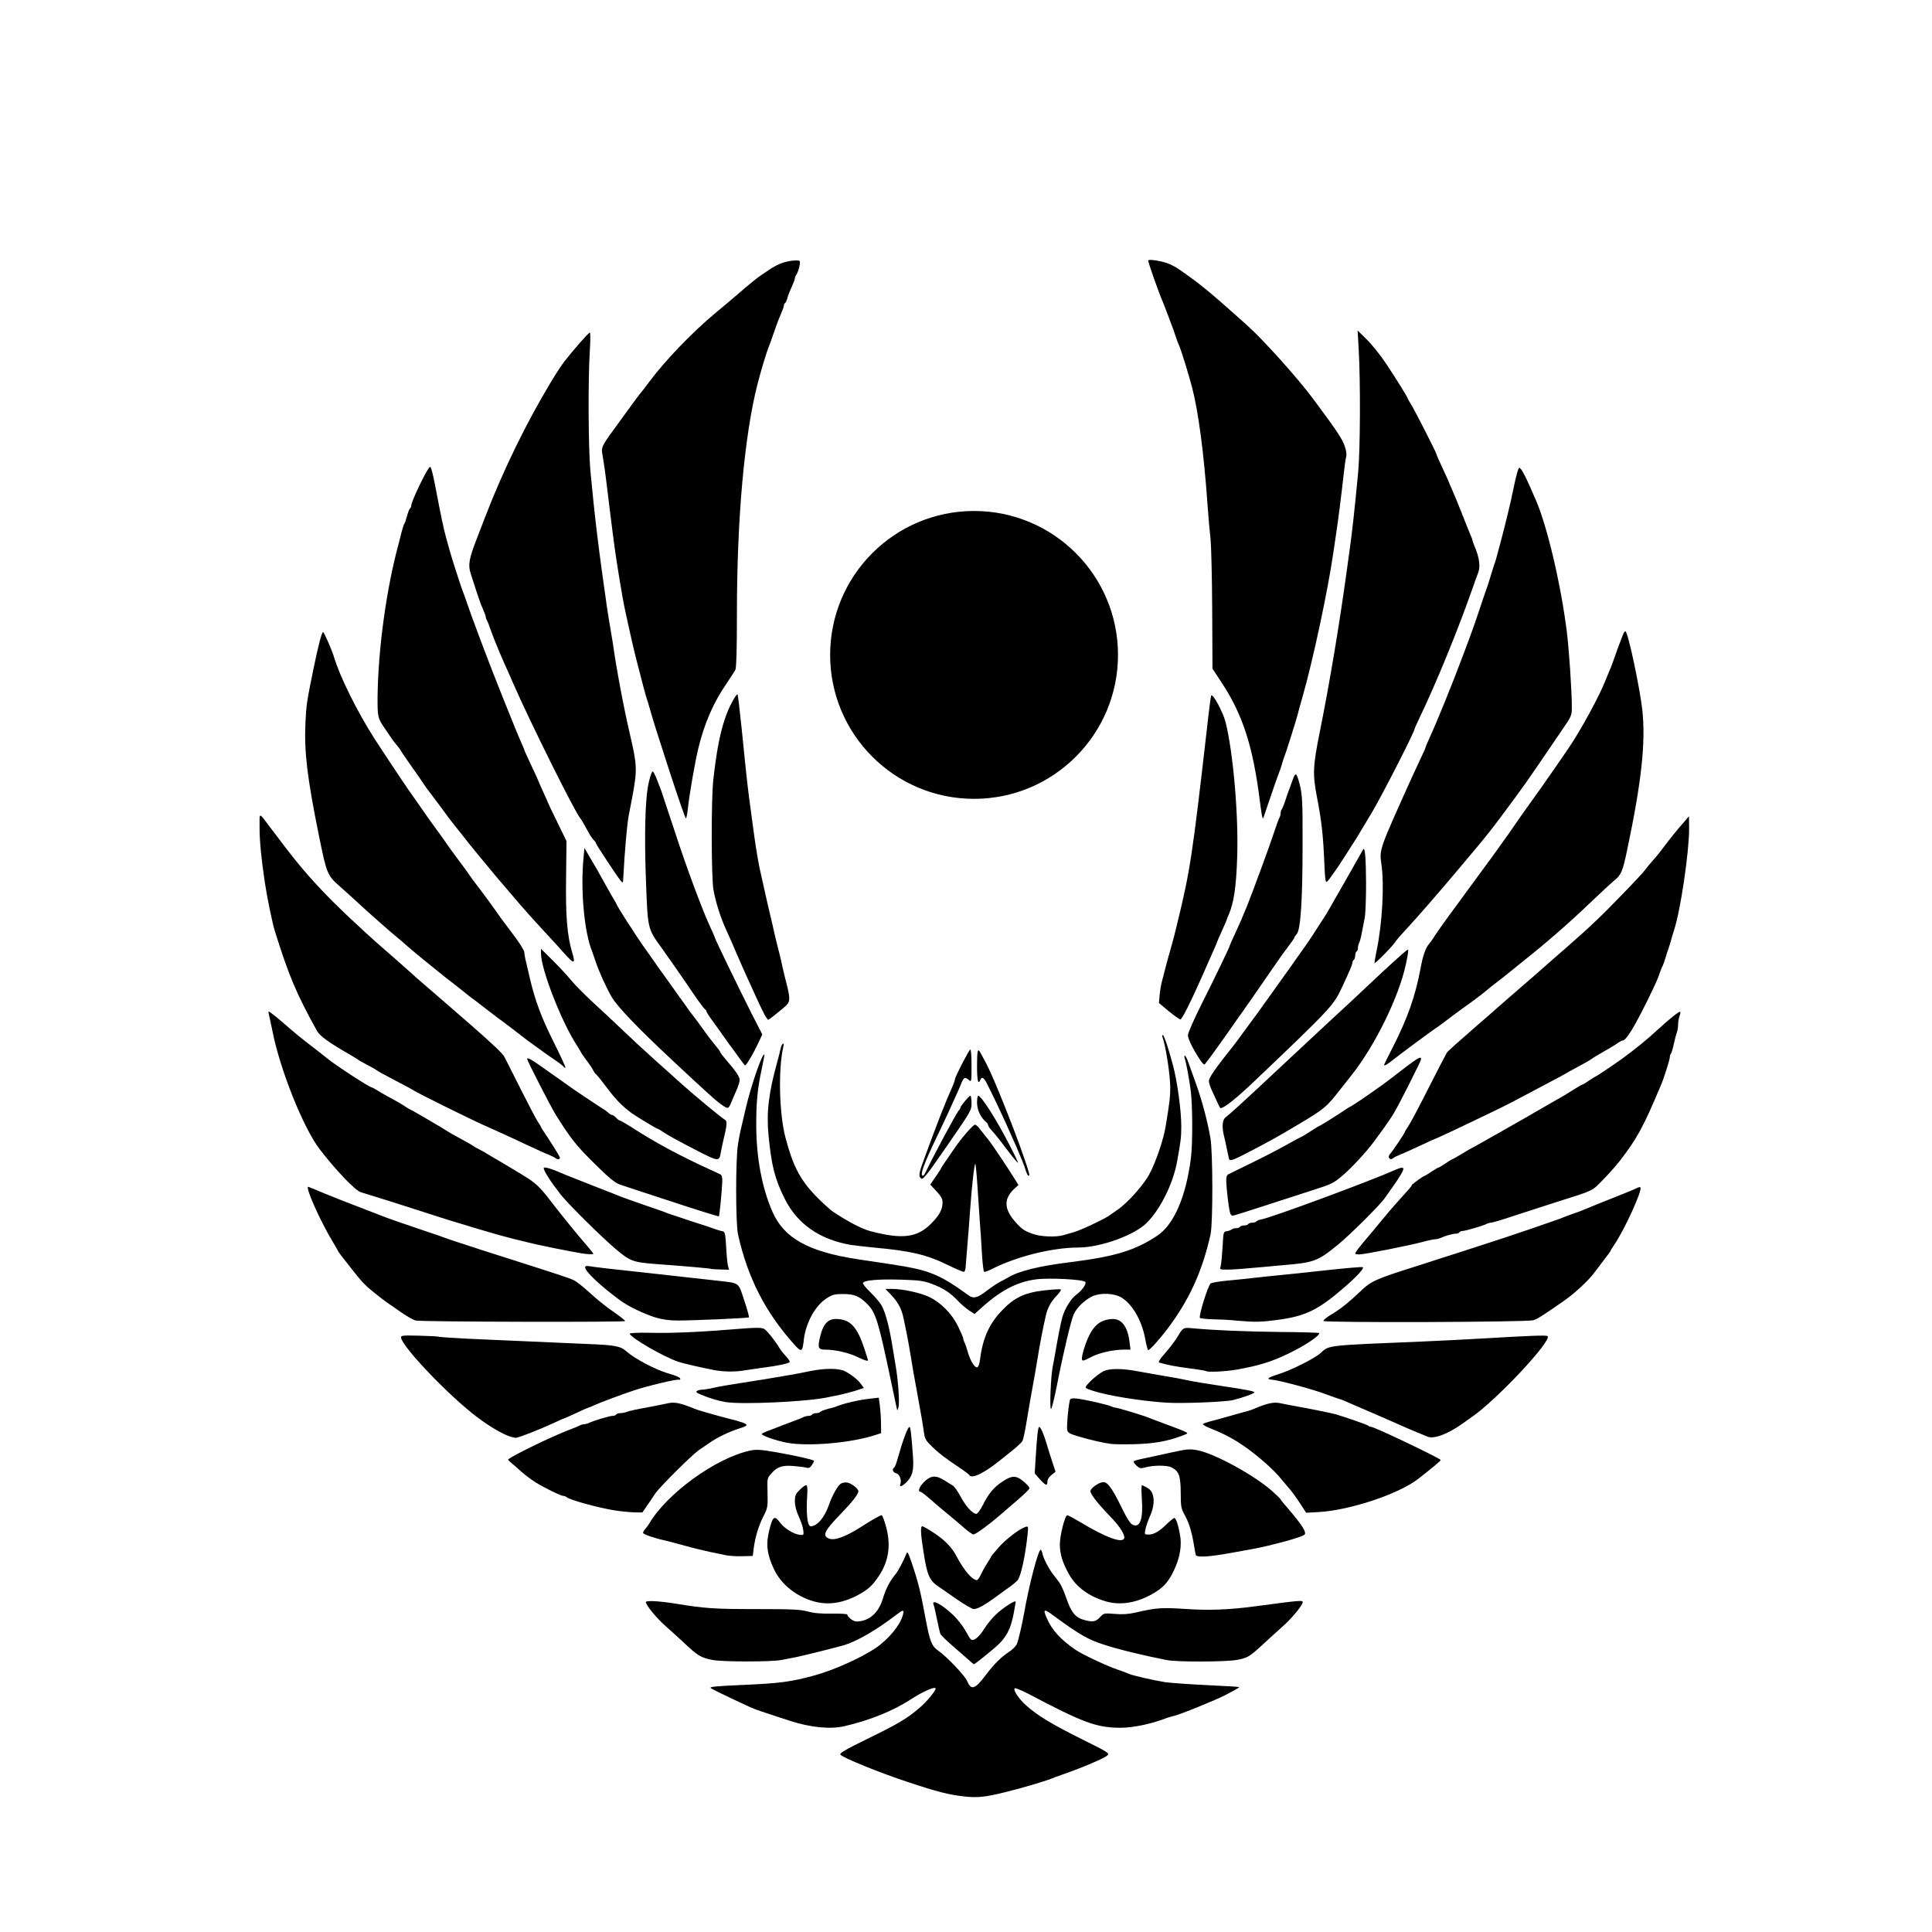 <svg xmlns="http://www.w3.org/2000/svg" viewBox="0 0 14000 14000">
  <g fill="#000000">
    <path
      d="M6990 13018c-113-12-199-34-406-103-210-69-475-177-494-200-9-10 35-36 196-115 224-109 287-147 378-225 51-43 116-122 116-139 0-19-92 21-176 76-132 86-300 154-487 197-100 23-244 9-392-39-151-49-217-71-255-85s-306-141-319-152c-13-10 27-14 225-23 280-12 357-23 529-70 137-38 327-123 435-194 99-66 185-171 204-248 8-36 1-35-54 7-139 107-281 189-375 217-59 17-291 75-345 86-30 6-79 15-108 21-70 14-422 14-497 0-81-15-108-30-196-113-42-39-106-98-143-130-67-59-146-154-146-177 0-12 90-8 205 10 227 37 288 41 592 41 265 0 321 3 375 17 46 13 94 17 176 16 63-1 112 2 112 7 0 16 43 50 64 50 93 0 163-61 195-170 21-70 51-126 92-175 17-20 59-100 76-144 8-22 13-14 40 65 47 140 64 206 103 419 28 148 43 185 87 215 60 41 194 181 211 221 30 70 56 62 137-45 59-79 110-129 174-171 21-15 44-38 50-53 11-27 34-126 51-217 37-212 104-465 121-465 4 0 11 14 14 32 8 35 46 108 79 150 12 15 31 40 43 56s35 69 52 118c34 99 64 136 128 153 61 17 83 13 114-20 28-30 29-30 106-24 56 5 98 2 148-9 155-36 192-38 364-27 164 12 320 6 506-19 322-43 345-45 345-31 0 23-80 120-151 182-40 35-104 94-143 130-92 85-108 94-187 108-81 14-429 15-501 1-165-32-355-78-458-112-117-38-175-71-358-205-77-58-87-56-57 12 38 88 102 157 210 231 49 33 231 119 305 143 36 12 72 26 80 30 21 11 182 48 265 61 39 5 173 15 300 21 126 6 231 12 233 14 4 3-4 8-98 58-60 32-332 143-376 152-16 4-38 10-49 14-110 43-242 71-337 71-173-1-266-35-670-248-49-25-91-42-95-38-13 12 30 77 82 123 80 73 186 137 403 245 193 96 202 101 187 118-16 18-177 87-320 137-38 13-79 28-90 33-44 18-227 72-340 99-139 34-195 39-285 29z"
    />
    <path
      d="M7018 12027c-20-17-73-63-117-102-44-38-83-77-87-85-3-8-14-55-24-105-10-49-21-98-25-107-17-44 63-1 143 76 29 28 67 76 84 106s35 61 41 67c16 22 61-11 99-74 20-32 58-79 85-104 49-47 143-108 143-92 0 4-7 44-15 88-22 113-54 173-128 238-59 51-154 127-160 127-1 0-19-15-39-33z"
    />
    <path
      d="M6935 11590c-55-38-117-81-137-95-63-42-81-85-106-250-21-131-23-185-9-185 7 0 49 24 92 53 71 47 124 102 155 162 55 104 115 175 149 175 6 0 19-19 30-42 11-24 31-60 45-81s26-41 26-44 24-33 54-67c53-61 152-137 196-151 22-7 22-6 16 56-16 153-49 305-73 331-10 11-34 31-53 45-19 13-53 37-75 54-102 76-159 109-189 109-11 0-66-32-121-70zM5900 11605c-130-36-241-125-292-235-50-107-59-179-34-280 26-104 37-112 80-55 31 41 98 82 141 87 29 3 30 2 26-32-1-19-16-64-32-99-19-42-29-80-29-112 0-42 5-53 36-84 20-20 41-34 47-32 7 2 9 25 7 63-10 139 0 234 25 234 45 0 99-62 129-148 27-77 68-150 91-162 13-7 34-10 48-6 32 8 77 44 77 62 0 22-44 78-135 172-111 115-127 149-81 170 43 19 124-11 251-93 63-41 123-75 134-75 4 0 18 33 29 74 40 137 24 257-50 367-48 72-81 101-158 141-107 56-211 70-310 43zM8020 11606c-126-35-222-105-274-199-46-81-66-147-66-216 0-64 37-211 54-211 6 0 49 23 96 51 178 107 295 152 315 119 13-20-29-89-99-160-97-101-148-167-144-187 4-23 65-63 94-63 31 0 65 47 133 187 38 78 62 115 79 122 54 25 77-43 66-192-4-57-3-98 2-95 45 20 61 33 72 55 20 43 14 107-15 170-14 32-29 75-33 96-7 36-7 37 24 37 38 0 77-23 134-79 23-22 46-41 51-41 12 0 27 42 41 117 16 78 1 170-42 260-35 75-66 113-121 151-122 81-254 109-367 78z"
    />
    <path
      d="M5260 11270c-19-5-69-15-110-23-41-9-127-29-190-47-63-17-126-34-140-37-75-16-160-45-160-55 0-6 7-20 17-30 9-10 21-27 27-37 128-219 486-478 734-530 44-9 74-7 196 14 134 24 255 51 264 60 2 2-4 15-14 30-14 22-22 25-43 20-14-4-56-9-94-12-80-6-115 6-157 54-31 34-31 35-28 141 2 103 1 109-30 170-34 66-61 154-71 237l-6 50-80 2c-44 1-96-3-115-7zM8665 11268c-2-7-9-44-15-83-16-93-36-156-68-212-23-42-26-57-26-159-1-122-13-153-67-181-31-16-126-16-184-1-41 11-46 10-69-11-14-13-23-27-21-31s28-12 57-18 118-25 198-43c133-29 149-31 207-20 123 23 411 180 543 297 30 27 57 53 59 58s24 33 50 62c107 125 141 178 124 195-10 10-99 39-185 60-21 5-57 14-80 20-58 14-108 24-273 53-155 28-243 33-250 14zM6988 11073c-30-27-85-73-122-103s-94-79-126-107c-33-29-64-53-70-53-22 0-8-38 28-73 47-46 85-48 145-10 23 15 51 32 62 38 10 6 36 42 56 80 38 71 87 125 114 125 8 0 29-28 46-62 43-86 80-130 143-172 70-46 100-46 154 0 23 19 42 41 42 48s-37 43-82 82c-45 38-102 87-127 109-82 72-179 143-197 144-6 1-36-20-66-46zM4455 10945c-124-20-327-76-349-96-6-5-16-9-23-9-19 0-141-60-203-99-30-19-78-55-106-80-27-25-61-54-73-64-13-10-21-20-19-21 34-30 326-171 443-215 33-12 68-27 77-32 10-5 25-9 33-9s23-4 33-9c30-15 149-51 170-51 12 0 24-4 27-10 3-5 17-10 30-10s34-4 47-9c21-8 57-16 198-42 30-6 77-15 103-21 47-10 89-1 192 41 11 5 40 14 65 21s56 16 70 20c14 5 66 18 115 31 93 23 125 35 125 47 0 4-26 15-58 25-73 24-156 64-207 100-22 15-57 39-78 53-47 31-287 269-319 317-12 19-39 58-58 86l-35 51-60-1c-33-1-96-7-140-14zM9420 10893c-24-37-60-87-80-109-19-23-53-63-75-89s-78-80-125-119c-129-109-226-168-358-221-40-15-69-32-65-36s26-12 48-18c22-5 90-24 150-41 61-17 119-34 130-36 11-3 29-10 40-14 97-42 145-52 192-42 26 6 75 15 108 21 112 20 270 52 300 61 94 29 221 74 230 81 5 5 15 9 22 9 24 0 503 229 503 240 0 6-66 61-164 137-142 110-494 227-721 240l-90 5-45-69zM6524 10755c11-30-5-73-30-79-24-6-32-30-15-41 5-3 17-31 25-63 36-129 74-232 86-232 8 0 14 49 26 217 7 103-5 144-54 190-28 26-47 30-38 8zM7535 10719l-37-42 6-101c10-167 18-236 26-236 11 0 35 55 55 125 10 33 28 92 41 130l23 70-29 23c-19 15-30 33-30 48 0 34-12 30-55-17z"
    />
    <path
      d="M7025 10690c-3-6-36-31-73-55-116-79-146-102-198-152-43-42-52-56-58-98-11-77-22-139-46-270-29-159-38-208-49-280-18-112-41-228-59-305-14-54-40-101-85-147l-41-43h49c78 0 204 28 270 59 84 41 162 120 208 213 20 42 37 81 37 87s4 19 9 29c5 9 15 37 22 62 18 66 50 121 69 118 10-2 17-20 22-58 18-149 66-258 158-353 90-95 166-131 313-147 60-7 111-9 114-6 4 4-9 23-29 44-42 43-68 91-80 147-23 103-42 199-58 300-11 66-26 156-40 230-11 60-14 75-45 260-9 55-21 108-26 117-5 10-38 40-72 68-34 27-76 61-94 75-112 90-201 133-218 105zM5705 10455c-79-15-185-51-185-64 0-3 28-17 63-29 34-13 71-27 82-32 11-4 47-18 80-30s68-26 77-31c10-5 27-9 37-9 11 0 23-4 26-10 3-5 17-10 30-10s26-4 29-9c3-4 27-14 53-21 27-6 57-15 68-20 55-22 165-47 242-55l61-7 8 59c4 32 8 89 8 128l1 70-40 13c-173 58-486 85-640 57zM8050 10463c-51-6-155-30-238-55-58-17-74-26-78-44-7-25 11-208 21-224 4-7 25-9 53-5 63 8 223 45 244 56 10 5 23 9 30 9 13 0 197 55 233 70 11 5 72 27 135 51 63 23 126 47 138 54 23 11 23 12-20 28-108 41-203 58-343 62-77 2-156 1-175-2zM3700 10411c-55-17-151-73-240-140-202-151-549-514-554-579-1-15 13-16 134-13 74 2 138 5 142 8 5 2 99 8 210 14 329 15 649 29 863 38 205 8 240 15 285 54 58 52 206 130 295 157 67 19 95 32 95 42 0 5-6 8-12 6-22-4-223 44-323 77-88 29-242 87-282 105-24 11-45 20-48 20s-44 18-91 40-88 40-90 40c-3 0-37 15-77 34-94 44-253 106-269 105-7 0-24-4-38-8zM10345 10411c-126-52-192-80-255-109-41-18-118-52-170-74s-119-51-148-64-55-24-58-24c-4 0-49-16-101-35-96-37-343-103-395-107-45-4-33-15 40-38 99-31 267-115 312-156 63-57 36-54 740-83 140-6 336-16 435-22 340-20 460-25 469-17 37 30-377 471-554 590-14 10-44 31-68 48-103 73-202 109-247 91z"
    />
    <path
      d="M6497 10200c-3-14-20-92-37-175-93-444-113-512-173-573-58-59-95-75-178-75-59 0-76 4-116 29-84 52-153 177-168 300-10 93-16 96-71 35-208-232-337-484-406-796-18-81-18-551 0-655 13-79 16-90 57-263 33-142 106-359 128-382 10-11 10-11-16 115-28 132-37 228-37 389 0 238 41 457 117 631 84 192 259 290 618 345 61 9 169 25 240 36 278 42 350 71 563 225 36 27 66 19 133-33 35-27 80-57 99-66 19-10 42-22 50-27 79-49 226-86 465-115 316-40 460-84 620-190 122-81 209-282 245-565 13-102 12-378-1-481-11-90-35-216-45-243-3-9-2-16 2-16 5 0 16 22 25 48s35 99 58 162c41 115 79 256 102 385 18 99 19 619 1 700-60 269-155 478-318 692-64 83-128 153-135 146-4-5-14-45-22-89-24-125-90-241-168-290-54-34-154-38-214-10-54 25-114 83-135 131-20 47-76 282-122 518-18 92-37 167-42 167-11 0-2-232 12-305 6-27 15-81 22-120 17-99 38-205 48-240 19-65 64-136 101-163 39-28 75-77 66-92-12-19-264-32-360-19-142 20-260 83-411 222l-32 29-38-25c-22-14-59-46-84-72-56-59-104-90-189-122-57-21-87-26-221-30-164-5-271 4-277 24-2 6 23 38 57 70 33 33 69 75 79 94 30 57 56 156 81 314 6 39 15 93 20 120 18 103 30 270 21 300-8 30-8 30-14 5z"
    />
    <path
      d="M5260 10160c-56-9-117-27-185-56-29-12-35-18-24-25 8-5 24-9 37-9s51-6 85-14 127-24 207-36c130-20 187-29 365-60 28-5 85-16 128-25 104-21 206-21 249 1 48 25 96 63 118 95l20 27-62 20c-35 11-90 25-123 32-33 6-71 14-85 17-152 31-615 52-730 33zM8450 10164c-185-12-419-50-528-85-62-21-62-21-45-43 27-34 84-81 120-100 41-20 131-21 243 0 47 8 108 19 135 24 28 5 77 13 110 19 33 5 83 15 110 21 62 13 142 26 269 45 162 24 226 37 226 44 0 9-81 38-157 57-57 13-370 26-483 18zM5175 9928c-81-15-228-49-260-60-110-38-341-172-352-203-2-6 52-9 154-7 156 4 386-7 655-30 101-8 144-8 162 0 21 9 83 87 121 151 6 9 24 32 42 51s29 37 25 41c-12 10-91 27-187 39-49 7-114 16-144 21-66 11-149 10-216-3zM8739 9935c-3-2-59-12-125-20-103-14-149-23-213-41-9-3-1-18 25-49 57-65 87-105 114-150 32-54 37-56 100-50 161 15 385 24 638 27 155 1 282 5 282 8 0 22-103 90-220 147-129 62-217 89-380 118-81 14-211 20-221 10zM6210 9832c-58-29-159-52-229-52-53 0-58-13-37-98 22-91 58-127 121-124 98 4 147 57 200 219 14 43 25 79 25 80 0 9-31-1-80-25zM7840 9844c0-25 20-94 42-144 43-98 94-138 178-142 68-2 111 54 125 166l7 56h-47c-77 0-176 22-235 52-63 33-70 34-70 12zM3013 9569c-16-3-64-30-107-60-42-30-87-61-100-69-12-8-53-40-92-71-70-56-95-83-169-178-22-29-52-66-66-84s-29-39-32-47c-4-8-17-31-29-50-95-156-209-410-184-410 2 0 53 21 112 46 60 25 174 70 254 100 80 31 154 59 165 64 31 13 177 64 315 110 69 23 134 45 145 50s135 46 275 91c568 181 626 200 660 217 19 9 71 51 116 92 44 41 119 102 167 134 48 33 87 64 87 69 0 9-1469 6-1517-4zM8965 9570c-44-5-122-9-173-10s-94-6-97-10c-10-16 60-238 78-250 11-6 65-15 120-20 56-5 143-14 192-20 50-5 135-15 190-20s138-14 185-19c299-33 411-43 416-38 9 9-43 66-127 139-196 171-288 216-496 243-121 16-160 16-288 5zM9590 9572c0-6 17-21 37-34 20-12 44-27 53-33 45-29 103-76 170-140 88-84 108-93 430-195 222-71 581-187 610-197 8-3 101-34 205-69 105-36 199-69 210-73 11-5 47-19 80-31 33-11 69-24 80-29 21-9 230-94 325-131 30-12 63-26 73-32 11-5 21-7 24-4 17 17-113 303-188 414-16 24-29 45-29 47 0 3-18 28-41 57-22 29-58 76-79 104-41 55-143 149-215 199-161 112-194 133-225 142-47 14-1520 19-1520 5zM4750 9547c-81-25-203-83-259-126-147-109-251-208-251-238 0-8 9-11 28-8 25 5 204 26 387 45 132 15 265 29 360 40 50 6 131 15 180 20 168 19 154 8 198 144 22 64 37 120 34 122-6 6-400 23-517 23-58 0-109-7-160-22zM6875 9170c-157-78-277-106-545-130-63-6-137-15-165-19-226-39-388-152-479-335-72-145-95-236-117-459-16-164 1-308 62-527 11-41 23-87 26-103 3-15 10-30 16-34s8 4 3 23c-37 159-30 482 15 654 53 205 106 307 218 424 47 48 104 100 125 115 108 72 212 127 275 143 232 61 341 46 442-59 57-58 79-100 79-148 0-29-9-45-45-84l-44-47 39-57c22-32 40-59 40-62 0-2 14-24 30-47 17-24 45-65 64-93 47-71 137-175 151-175 7 0 23 14 36 32 13 17 35 45 49 62 14 16 41 53 60 82 67 98 126 189 148 225l22 36-36 33c-70 69-67 140 8 228 51 58 67 70 131 93 56 21 169 25 221 10 17-5 51-15 76-22 48-13 208-88 251-116 14-10 43-30 65-45 73-49 190-180 232-258 48-89 105-257 120-355 28-173 32-206 32-273 0-90-33-306-56-366-3-9-2-16 2-16 9 0 42 99 74 220s60 328 60 444c0 77-4 109-31 256-29 158-120 342-219 441-90 90-333 178-495 179-193 1-445 64-626 155-27 14-53 23-58 21-4-3-11-58-15-123-3-65-11-174-16-243s-13-189-18-268-12-145-14-148c-7-7-25 151-38 331-6 83-15 204-21 270-5 66-11 133-12 149s-6 31-12 32c-5 2-55-19-110-46zM5148 9194c-3-3-187-19-403-35-158-12-182-21-289-113-105-89-346-329-394-391-71-91-122-170-122-190 0-14 56 3 165 51 17 7 107 42 200 79 94 36 179 70 190 75s74 27 140 50c163 56 177 61 200 71 11 4 92 31 180 60 88 28 169 55 180 60 11 4 29 9 40 11 18 3 21 14 27 113 3 61 9 123 13 138l8 28-67-2c-36-1-67-3-68-5zM8845 9178c4-13 10-75 14-138 6-113 6-115 31-118 14-2 29-8 35-13 5-5 19-9 31-9 13 0 26-4 29-10 3-5 17-10 30-10s27-4 30-10c3-5 17-10 30-10s26-4 29-9 18-11 33-14c75-13 788-277 972-359 66-29 75-21 40 37-17 28-44 68-60 90s-40 56-53 75c-31 47-254 269-340 339-150 122-171 130-411 150-71 7-177 16-235 21-58 6-129 10-159 10-51 0-53-1-46-22zM4220 9083c-92-15-302-57-390-79-176-42-227-56-585-165-38-12-135-43-215-69-122-40-279-89-416-131-41-13-182-161-298-312-119-156-288-579-342-857-8-41-19-90-23-107-5-18-7-33-4-33 8 0 87 64 148 119 28 25 95 80 149 121s112 87 129 101c64 52 306 209 322 209 3 0 33 17 67 38 35 20 77 44 93 52 17 8 49 27 72 42s43 28 46 28c5 0 255 146 270 158 7 5 48 29 92 52 44 24 87 48 95 54 8 7 29 18 45 26 17 8 48 26 70 40 22 13 49 30 61 36 11 6 53 31 93 55 39 24 80 49 89 54 93 56 124 85 207 194 69 90 194 244 263 323 23 27 42 51 42 53 0 6-42 4-80-2zM9820 9084c0-8 33-51 90-118 25-29 72-86 105-126 33-41 81-97 106-124 95-105 109-121 109-128 0-6 86-68 95-68 2 0 24-13 48-30 25-16 48-30 52-30 3 0 26-13 50-30 24-16 46-30 49-30s35-18 71-40 67-40 69-40c3 0 447-252 476-270 8-5 49-28 90-52s90-52 110-63c19-12 54-33 77-48 24-15 45-27 48-27 4 0 26-13 50-30 24-16 46-30 48-30 5 0 130-84 187-125 100-73 179-137 264-215 88-81 155-134 162-128 2 3 0 17-6 32-5 15-10 43-10 61 0 19-4 44-9 57s-15 50-22 83-16 64-21 70c-4 5-8 17-8 26 0 17-42 151-65 204-127 303-173 386-298 548-27 34-81 96-122 137-81 83-62 74-335 160-91 29-231 75-312 101-80 27-154 49-162 49-9 0-24 4-34 9-24 13-154 51-174 51-9 0-20 5-23 10-3 6-16 10-27 10-23 0-81 17-110 31-10 5-27 9-38 9s-53 9-93 20c-102 27-421 90-457 90-17 0-30-3-30-6zM4870 8708c-184-60-355-116-380-125-34-12-78-48-183-152-129-127-173-182-279-352-35-55-208-393-208-405 0-16 32 3 173 104 18 12 48 33 67 47s49 35 66 47c17 13 65 45 105 72 41 27 85 56 98 65s32 21 42 27 27 18 37 27c10 10 23 17 29 17 5 0 18 9 28 20s22 20 27 20 39 20 76 43c173 113 367 217 592 319 25 11 52 24 60 28 10 5 15 21 14 51-2 63-20 248-25 253-2 2-155-45-339-106zM8915 8793c-9-21-27-169-29-232-1-30 4-46 14-51 8-4 83-41 165-81 83-40 197-99 254-131s105-58 107-58c3 0 23-12 47-27 59-39 80-51 97-59 18-9 143-88 182-115 15-10 29-19 32-19 2 0 37-23 78-50 141-97 186-130 263-190 176-137 195-145 155-63-51 105-105 212-148 293-42 78-64 111-173 259-59 80-169 199-238 256-57 48-78 58-195 95-72 23-233 75-358 116s-231 74-237 74c-5 0-12-8-16-17z"
    />
    <path
      d="M6670 8535c-15-18-10-39 37-165 92-251 138-368 195-497 10-23 18-47 18-53 0-15 99-208 111-215 5-4 9 43 9 116 0 118-1 121-18 106-27-24-38-21-53 16-11 29-29 70-94 212-12 28-50 107-84 178-98 204-128 287-103 287 4 0 12-10 18-23 58-122 221-425 240-448 8-8 14-19 14-23 0-11 62-86 72-86 4 0 8 23 8 52 0 55 0 54-175 308-110 159-130 187-156 217-23 27-29 30-39 18zM7430 8473c-7-26-38-101-67-168-30-66-64-142-76-170-26-59-116-247-140-292-19-36-34-42-43-18-16 40-24 5-24-100 0-113 5-134 25-96 6 10 25 47 44 82 54 104 201 471 277 693 36 106 38 116 26 116-4 0-14-21-22-47zM7319 8359c-30-39-67-87-82-107-16-20-39-48-53-63-13-14-24-30-24-36s-7-17-16-24c-38-31-64-88-64-139 0-27 4-50 8-50 23 0 132 171 231 364 34 65 60 121 58 122-2 2-28-28-58-67zM5069 8347c-152-78-236-124-271-149-14-10-29-18-32-18-7 0-154-89-189-114-69-51-110-93-177-181-39-52-75-97-81-101-6-3-14-16-20-27-5-12-25-42-44-67s-40-54-45-65c-6-11-19-33-30-50-111-169-260-552-260-667v-33l86 85c47 47 107 112 134 145s96 102 152 154c57 52 153 142 214 200 60 58 166 156 233 216 68 61 156 139 195 175 96 86 290 247 320 265 17 10 15 36-14 155-6 25-13 62-17 82-10 65-19 64-154-5zM8906 8398c-2-7-9-40-16-73-6-33-16-76-21-96-16-64-11-116 12-132 26-19 160-141 395-362 100-93 259-242 354-330 96-88 226-209 290-270 125-119 268-248 280-253 8-3 5 24-12 103-50 238-226 596-398 811-19 24-53 67-75 95-103 132-116 144-315 262-143 85-182 107-335 187-128 67-154 77-159 58zM4025 8392c-6-5-28-16-50-25-22-8-87-38-145-65-144-68-208-97-325-149-101-45-491-238-510-253-5-4-64-36-130-70s-127-68-135-74c-8-7-40-25-70-40-30-16-61-33-68-39-7-5-29-19-50-31-157-90-224-138-245-176-149-268-203-397-306-725-16-51-55-238-71-345-25-164-40-313-39-405 0-114-10-115 84 10 175 233 241 312 365 444 100 107 297 293 450 426 51 44 125 109 165 145 39 36 113 101 165 145 51 44 121 105 156 135 34 30 104 91 155 135 141 123 219 197 232 220 7 12 59 115 116 229 57 113 114 222 127 242 13 19 24 37 24 40s9 17 19 32c35 51 112 172 117 187 7 16-15 21-31 7zM10065 8389c-4-5 0-18 8-27 19-21 107-152 107-159 0-3 13-24 28-47 15-22 81-147 146-276 66-129 124-242 130-251 11-15 57-56 224-202 46-39 114-99 151-132 38-33 110-96 161-140s124-107 161-140 106-94 154-135c181-158 268-240 416-394 85-87 160-168 168-180s33-42 55-67c23-25 57-67 76-93 42-57 113-145 157-194l32-37 1 90c0 171-62 591-109 735-5 14-14 45-21 70s-16 54-20 65-14 40-21 65-16 50-19 55c-4 6-12 26-19 45-19 56-33 87-93 210-99 200-155 290-180 290-5 0-21 8-36 19-24 17-70 44-154 92-15 9-33 21-40 26-7 6-49 29-93 53-44 23-84 46-90 50-5 4-62 34-125 67s-160 85-215 114c-55 30-152 78-215 108s-175 83-247 118c-73 34-135 63-138 63-2 0-53 23-112 51-60 28-126 58-148 66-22 9-44 20-49 25-13 11-23 10-31-3zM5239 8012c-42-27-102-81-364-326-250-233-406-396-444-464-41-71-95-192-116-258-9-27-20-58-24-69-57-137-86-447-62-685l6-65 41 70c43 72 55 93 124 218 22 40 45 79 50 87 6 8 14 24 19 35s35 61 67 111c33 50 64 97 69 106 6 9 30 45 54 80 25 34 57 81 73 103 15 22 50 72 78 110 28 39 61 86 75 105s35 49 47 66c13 17 32 44 43 60 10 16 31 43 45 61 14 17 50 66 80 108 30 43 70 94 88 115 17 21 32 41 32 45s17 27 38 51c72 83 102 126 102 150 0 13-11 47-24 76s-31 70-39 91c-18 42-22 43-58 19zM8821 7987c-10-23-28-62-40-87-11-24-21-54-21-66 0-20 32-70 109-169 18-22 46-58 64-81s46-60 62-83c17-23 53-72 80-109 28-37 59-80 70-96s30-43 43-60c12-17 33-47 47-66s47-66 75-105c28-38 63-88 78-110 16-22 48-68 73-103 24-35 49-71 54-80 6-9 31-48 56-87 26-38 56-88 68-110s26-47 31-55 53-91 106-185c53-93 99-174 102-180 13-21 20 57 21 247 0 108-4 220-10 250-6 29-15 78-21 108-5 30-14 63-19 72-5 10-9 27-9 37 0 11-4 23-10 26-5 3-10 17-10 30s-4 27-10 30c-5 3-10 13-10 20 0 14-16 52-78 185-58 125-86 155-622 665-138 132-229 205-255 205-3 0-14-19-24-43zM4085 7731c-3-6-36-32-73-56-37-25-85-59-107-76-22-16-56-41-75-54-19-14-57-43-85-65-27-22-66-51-85-65-43-31-89-66-165-125-32-25-67-52-79-60-11-8-37-28-57-45-20-16-60-48-89-70s-75-58-101-80c-27-22-74-60-105-85s-77-63-102-85-53-46-61-53c-50-40-207-178-282-247-47-44-116-106-152-138-96-84-99-91-157-377-83-410-106-600-97-805 6-136 10-161 58-395 34-168 61-270 70-270 7 0 65 132 79 180 42 142 168 396 295 595 56 87 193 293 247 371 15 21 48 68 73 104 82 118 94 135 124 175 17 22 47 65 68 95 20 30 58 82 83 115s53 71 63 85c41 59 69 98 102 140 19 25 46 61 60 80s36 51 50 70 36 51 50 70 41 55 60 80c64 83 105 147 105 163 0 17 3 33 41 192s81 276 172 458c49 98 87 181 84 183-3 3-8 1-12-5zM5355 7664c-22-31-51-71-65-89-14-19-35-49-48-67-12-18-45-64-72-101-28-37-50-72-50-76 0-5-6-14-14-20-12-10-75-99-126-176-18-27-134-194-185-265-106-148-101-128-116-540-9-283-4-511 16-630 9-52 27-110 35-110 4 0 18 26 30 58 12 31 25 66 30 77 4 11 48 144 98 295 87 268 204 582 263 707 16 34 29 64 29 67 0 9 168 355 262 542l82 160-32 68c-33 71-83 155-92 156-3 0-23-25-45-56zM8698 7683c-52-78-91-157-90-182 0-15 45-117 100-227 100-198 202-411 202-419 0-2 15-37 34-77 45-98 59-130 95-219 52-133 162-431 192-524 16-49 34-98 39-107 6-10 10-26 10-36s4-22 8-28c4-5 14-27 21-49 11-35 25-74 63-177 14-38 23-35 36 10 29 96 32 133 31 472 0 397-14 617-42 648-9 10-17 22-17 26 0 3-22 35-48 69s-65 88-87 121c-22 32-59 86-83 120-23 33-63 92-90 130-26 38-56 81-67 96s-42 58-68 96c-96 138-176 248-207 287-4 4-18-9-32-30zM10030 7715c0-2 28-59 63-127 107-210 163-368 202-576 16-90 37-146 62-174 9-10 21-27 27-37 17-28 84-124 171-241 55-75 181-246 198-270 10-14 31-43 48-65 16-22 41-56 54-75 14-19 35-49 47-66 13-17 46-64 73-104 28-40 60-87 73-104 12-17 33-47 47-66 13-19 47-66 75-105 27-38 79-113 115-165s71-104 79-115c88-128 226-381 270-495 10-25 24-58 31-75 8-16 20-50 29-75 13-40 37-105 67-182 6-16 14-26 18-23 20 11 104 410 122 571 25 234-5 515-111 1018-31 149-43 177-92 216-23 19-104 94-178 165-139 133-311 284-470 410-28 22-72 58-99 80-26 22-72 58-101 80s-67 52-84 67c-32 27-114 88-174 130-18 13-51 37-72 53-56 43-89 68-115 85-47 32-234 170-334 248-28 21-41 27-41 17zM5543 7358c-10-18-36-71-57-118s-53-116-71-155c-18-38-51-115-75-170-23-55-57-132-75-171-41-87-79-206-95-296-16-89-17-659-1-798 25-225 54-366 98-480 24-64 71-146 78-138 2 2 16 116 30 253 38 379 42 416 70 620 35 266 49 348 86 505 6 25 14 63 19 85s18 81 30 130c12 50 26 110 31 135 10 44 20 83 39 158 5 20 15 62 21 92 7 30 20 88 31 127 26 105 24 126-16 159-66 56-115 94-119 94-3 0-13-15-24-32zM8471 7329l-73-61 5-57c3-31 10-74 16-96 11-45 47-182 62-232 24-86 32-114 49-188 95-389 109-485 216-1415 14-129 28-237 31-240 13-14 85 119 104 193 55 218 95 678 84 982-7 212-24 327-61 412-8 17-14 33-14 36s-16 40-35 81c-19 42-35 78-35 81 0 2-11 28-24 57s-54 123-92 208c-76 172-137 293-150 297-5 1-42-25-83-58z"
    />
    <path
      d="M9960 6978c0-7 7-46 15-87 42-199 57-477 35-630-15-107-17-101 227-641 9-19 33-72 54-116 22-45 39-85 39-88s11-29 24-58c66-145 167-394 251-618 7-19 27-71 43-115 17-44 49-136 72-205 22-69 45-134 49-145 5-11 19-54 31-95s26-84 30-95 13-38 18-60c6-22 18-67 27-100 29-108 73-288 89-370 25-120 38-165 46-165 11 0 39 51 74 130 16 36 36 83 46 105 81 186 182 614 224 955 16 129 36 424 36 541 0 65 0 66-75 175-41 60-110 162-154 226-92 135-108 157-178 253-182 247-198 267-403 510-181 215-309 361-386 444-39 42-75 83-80 92-16 29-154 170-154 157zM4085 6904c-38-43-110-122-160-175-49-53-120-132-157-175-37-44-89-104-115-135-27-30-75-88-108-128s-78-94-100-121c-22-26-58-71-80-100-22-28-54-68-70-88-17-20-60-77-95-126-36-48-76-102-90-120-14-17-29-39-35-48-9-15-51-75-129-186-17-24-36-53-42-63-6-11-20-30-31-42s-27-33-36-47-29-43-44-65c-56-80-58-89-57-234 4-349 64-789 154-1116l20-80c7-27 16-54 20-60 4-5 13-31 20-58 7-26 17-50 21-53 5-3 9-12 9-20 0-31 118-276 136-281 7-3 21 50 38 139 47 246 57 291 77 368 12 41 24 89 29 105 11 41 80 255 90 280 5 11 24 65 43 120s47 132 62 170c14 39 41 111 60 160 47 128 232 590 261 653 13 29 24 55 24 58s23 53 50 111c28 58 50 107 50 109s16 38 35 80c19 41 35 77 35 79s30 65 68 142l67 138-3 265c-4 276 8 419 43 538 28 91 16 92-60 6zM4499 6384c-23-27-179-263-179-271 0-4-7-15-17-25-18-20-26-33-62-99-13-24-29-51-36-59-39-45-369-708-487-980-28-63-59-135-71-160-34-77-77-183-93-230-8-25-19-53-24-62-6-10-10-22-10-28s-9-29-19-53c-17-36-36-91-91-263-19-59-11-107 43-245 14-35 43-111 65-169 126-327 295-674 469-963 37-62 83-133 103-158 66-85 175-209 184-209 5 0 5 54 0 133-13 198-11 701 4 867 33 350 59 565 121 995 6 39 15 97 21 130s15 87 20 120c26 188 80 475 125 667 52 223 54 255 16 458-6 30-17 91-26 135-12 68-29 263-38 439-2 45-3 47-18 30zM9596 6242c-8-191-20-298-52-461-33-173-31-226 21-484 72-358 142-780 195-1167 6-41 15-106 20-145 17-119 39-318 62-565 15-162 17-654 4-880l-8-145 66 65c37 36 100 115 140 175 73 109 156 243 156 251 0 3 12 23 26 46 27 43 184 351 184 361 0 4 20 50 45 103s45 98 45 100 11 27 24 56 45 107 71 173 53 134 61 152c8 17 14 34 14 38s6 21 13 38c38 87 46 153 28 199-6 13-24 64-41 113-101 290-265 691-381 931-21 45-39 84-39 88 0 20-242 494-312 609-45 76-87 146-93 155-5 10-30 49-55 87-24 39-49 77-55 86-39 62-105 157-118 167-12 10-15-10-21-146z"
    />
    <path
      d="M4861 5618c-99-303-124-384-151-478-7-25-16-56-21-70-9-26-35-122-75-280-22-86-50-207-89-390-14-65-58-332-70-425-4-27-11-81-16-120-13-102-29-229-39-315-14-116-20-160-32-231-12-77-22-58 147-289 33-45 69-95 80-110 11-16 31-41 43-57 13-15 43-53 65-84 116-156 316-364 485-504 40-33 99-82 131-110 115-99 165-140 195-160 16-11 41-28 55-37 59-40 102-58 158-67 33-5 62-5 67 0 10 9-10 85-26 104-4 5-8 15-8 22s-11 36-24 65c-14 29-28 66-31 81-4 15-11 30-16 33s-9 12-9 19c0 8-11 38-24 67s-35 89-50 133-31 89-36 100c-16 39-54 165-80 265-96 374-150 978-150 1668 0 263-4 390-11 405-6 12-38 61-70 109-93 137-155 282-199 462-25 104-66 342-76 439-4 37-10 67-14 67s-53-141-109-312zM9147 5920c-3-8-10-58-17-110-49-396-124-631-276-861l-68-104-2-425c-1-234-7-465-12-515-6-49-16-162-22-250-26-371-66-671-111-845-26-99-78-267-94-305-8-16-21-52-30-80-9-27-20-59-25-70-4-11-18-47-30-80s-28-73-35-90c-27-61-105-283-105-297 0-11 78-1 138 19 23 8 63 28 88 46 158 110 218 160 492 405 115 103 365 381 475 529 180 242 213 292 232 348 10 27 14 58 10 74-4 14-11 63-16 109-20 179-43 360-58 457-5 33-14 94-20 135-39 269-146 773-222 1038-5 17-13 48-19 67-5 19-14 50-18 68-12 44-82 267-92 292-5 11-14 38-20 60s-15 49-20 60c-7 16-60 167-113 325-4 13-5 13-10 0zM8101.444 4745.76c0 576.023-466.959 1042.982-1042.982 1042.982-576.023 0-1042.982-466.959-1042.982-1042.982 0-576.023 466.96-1042.982 1042.982-1042.982 576.023 0 1042.982 466.959 1042.982 1042.982ZM6840 5779"
    />
  </g>
</svg>
